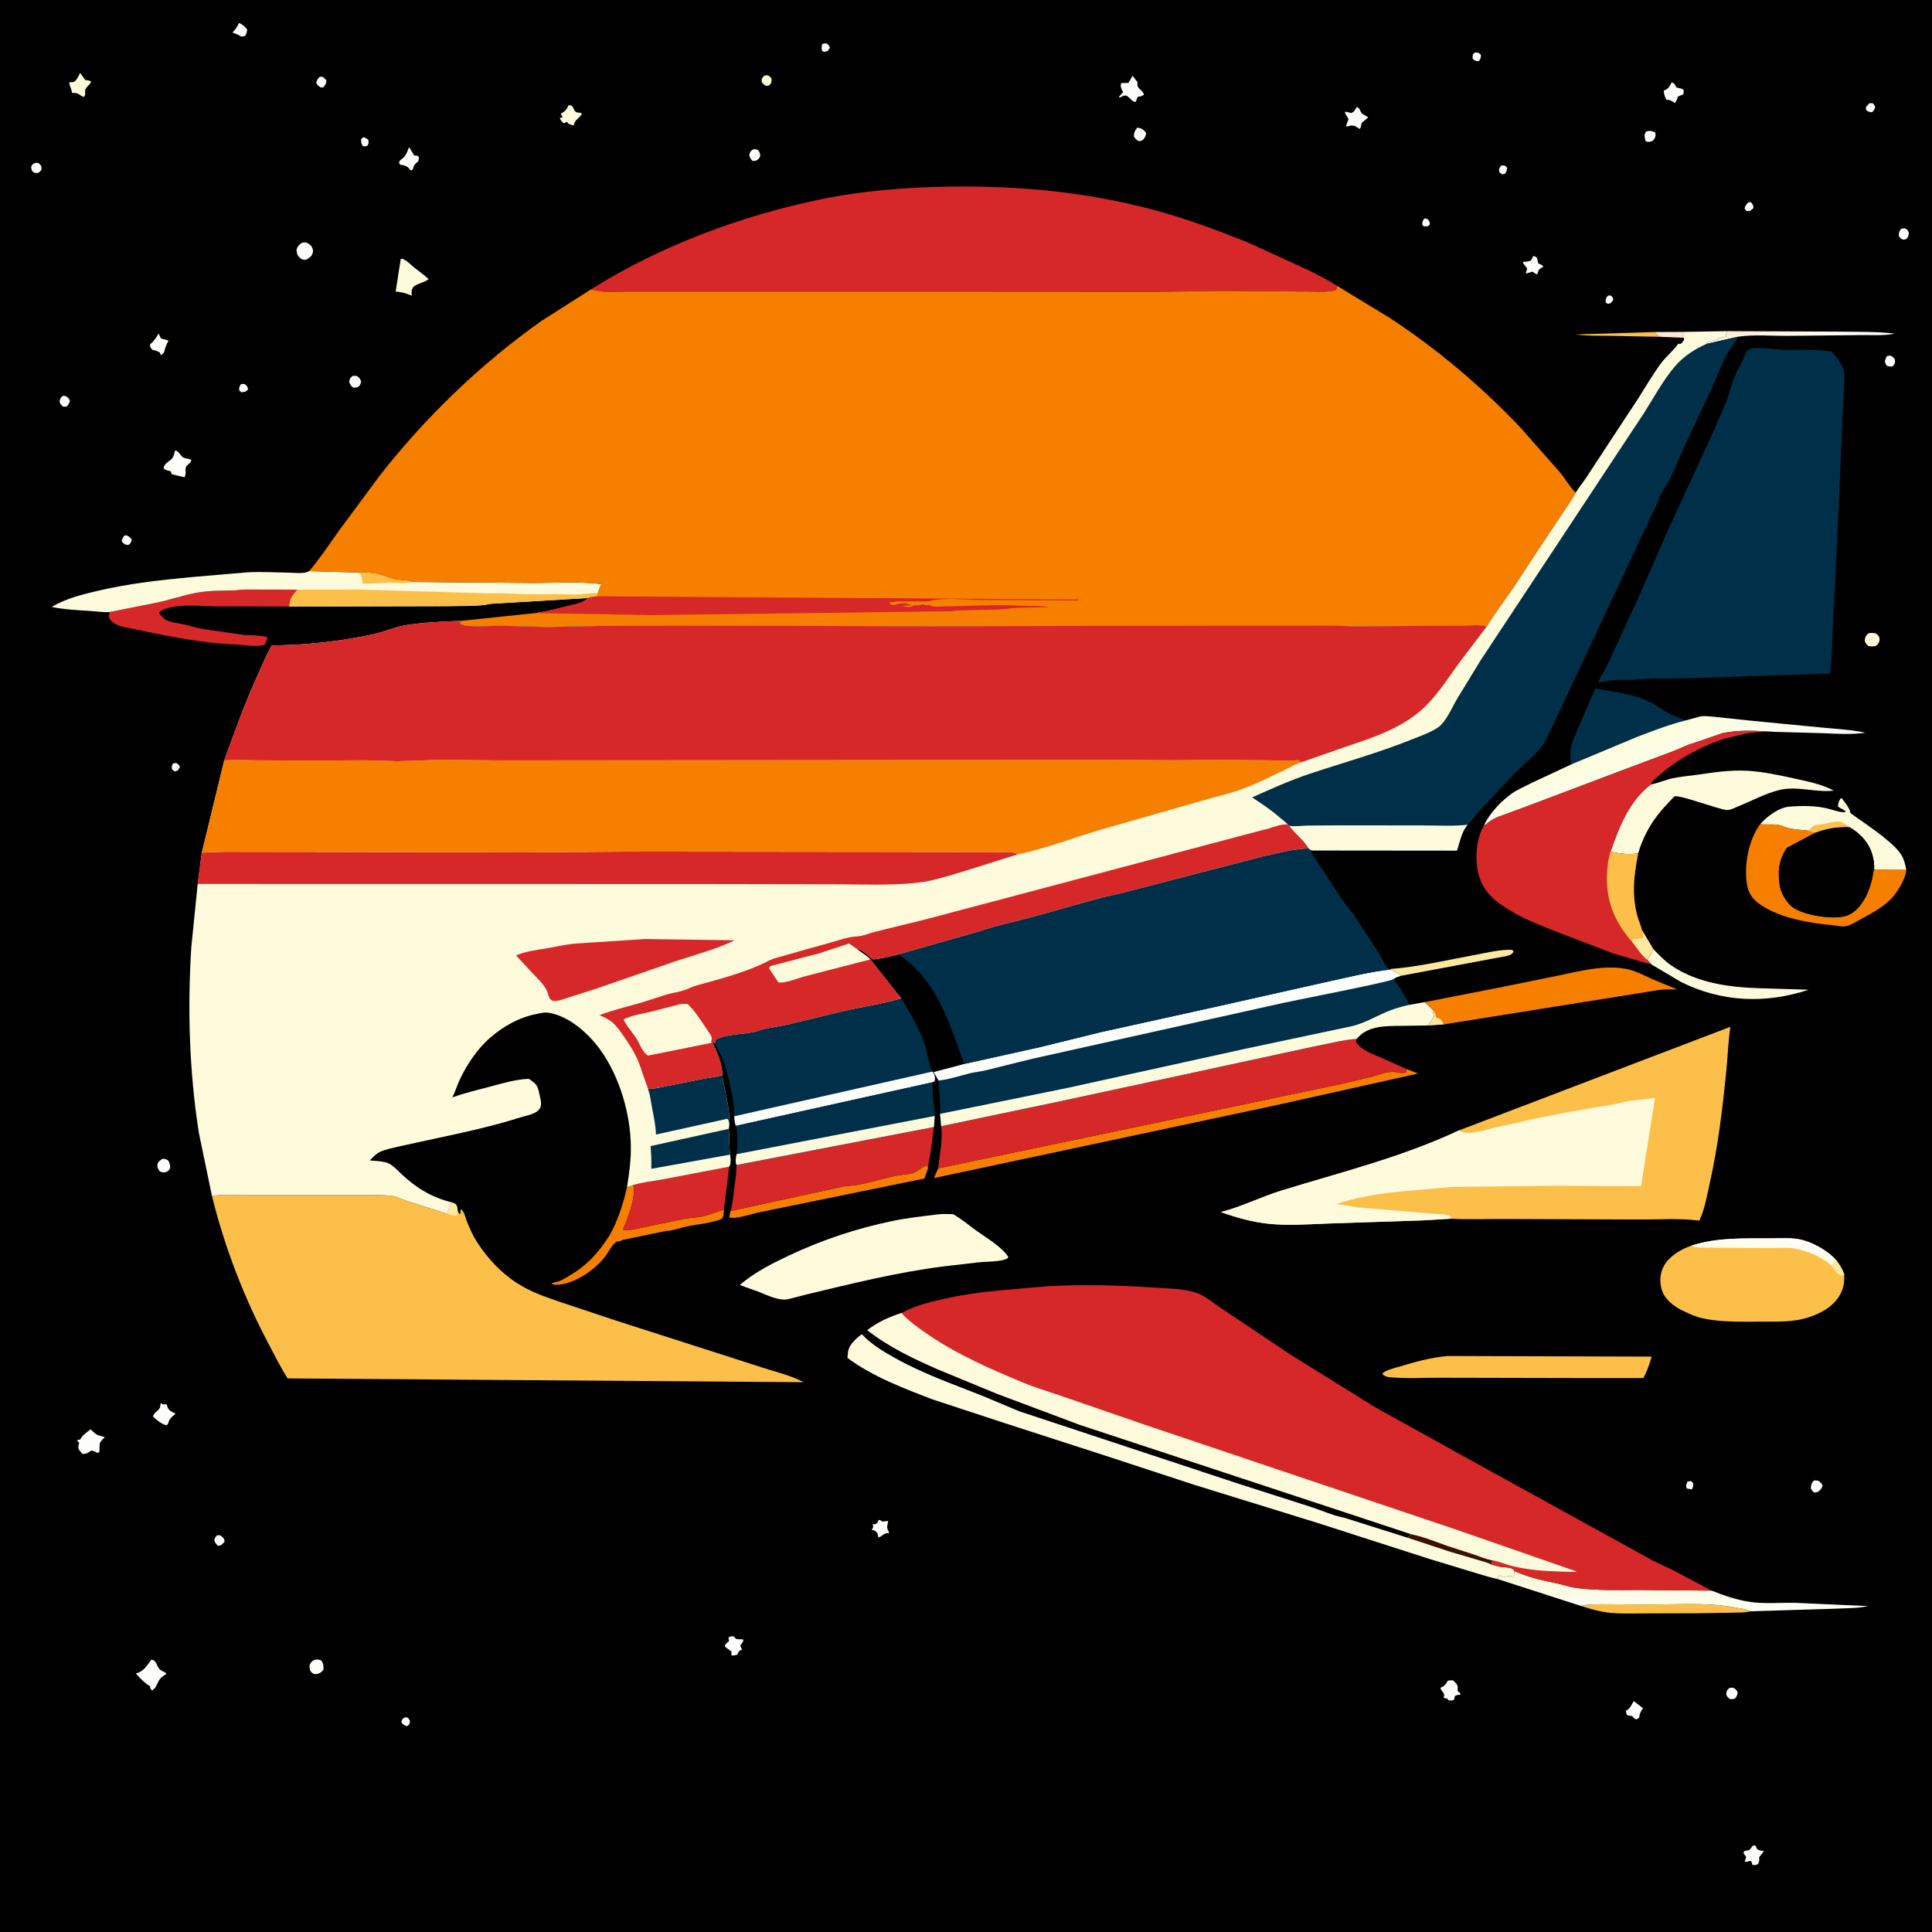 <?xml version="1.0" encoding="utf-8" ?>
<svg xmlns="http://www.w3.org/2000/svg" xmlns:xlink="http://www.w3.org/1999/xlink" width="512" height="512">
	<rect width="100%" height="100%" fill="#808080" stroke="none"/>
	<path transform="scale(0.5 0.5)" d="M-0 -0L1024 0L1024 1024L-0 1024L0 -0Z"/>
	<path fill="#FDFDFA" transform="scale(0.5 0.5)" d="M755.033 115.75L756.5 116.054C757.707 117.273 757.685 117.258 757.831 118.971L756.75 119.938L754.5 119.909L753.782 119.066C753.964 117.391 753.92 117.106 755.033 115.75Z"/>
	<path fill="#FDFDFA" transform="scale(0.5 0.5)" d="M852.174 156.75L853.507 156.535C854.786 157.54 854.841 157.406 855.043 159L853.75 160.616L852.25 161.114L851.047 160.25C851.032 158.324 851.011 158.276 852.174 156.75Z"/>
	<path fill="#FDFDFA" transform="scale(0.5 0.5)" d="M894.382 785.25L896.25 784.988L897.395 786C897.45 787.6 897.49 787.951 896.75 789.347C895.835 789.328 894.914 789.087 894.015 788.916C893.379 787.337 893.854 786.827 894.382 785.25Z"/>
	<path fill="#FDFDFA" transform="scale(0.5 0.5)" d="M91.643 404.75L93.25 404.329C94.545 405.084 94.739 405.183 95.425 406.5L94.324 408.25C93.852 408.552 93.274 408.708 92.75 408.904L91.25 407.879C90.926 406.274 90.933 406.226 91.643 404.75Z"/>
	<path fill="#FDFDFA" transform="scale(0.5 0.5)" d="M192.485 72.75C193.675 72.829 194.279 73.465 195.25 74.117C195.353 75.437 195.481 76.065 194.75 77.239C193.748 77.6 193.292 77.65 192.25 77.423C191.473 76.007 191.371 75.365 191.419 73.75L192.485 72.75Z"/>
	<path fill="#FDFDFA" transform="scale(0.5 0.5)" d="M435.886 23.25C436.56 23.088 437.31 23.057 438 22.979C439.056 23.691 439.414 24.069 439.899 25.25L438.952 26.75L438.3 27.125C437.102 27.625 436.82 27.59 435.75 27.043C435.371 25.31 435.298 25.014 435.886 23.25Z"/>
	<path fill="#FDFDFA" transform="scale(0.5 0.5)" d="M214.548 910.25L215.214 910.192C216.532 910.401 216.736 911.116 217.284 912.16C217.022 913.931 217.166 913.885 215.75 914.948C214.083 914.348 213.843 914.294 212.708 912.82C213.112 911.143 213.115 911.23 214.548 910.25Z"/>
	<path fill="#FDFDFA" transform="scale(0.5 0.5)" d="M795.672 87.75C797.462 87.662 797.393 87.572 798.75 88.724C798.854 90.259 798.519 90.759 797.75 92.016L796.25 92.426L794.624 91.25C794.532 89.29 794.488 89.305 795.672 87.75Z"/>
	<path fill="#FDFDFA" transform="scale(0.5 0.5)" d="M127.547 203.75C128.48 203.399 128.787 203.464 129.75 203.577C130.975 204.733 131.215 204.766 131.481 206.5L130.25 207.518C129.515 207.729 128.755 207.817 128 207.938L126.876 207.051C126.551 205.459 126.876 205.183 127.547 203.75Z"/>
	<path fill="#FDFDFA" transform="scale(0.5 0.5)" d="M926.68 107.25L927.954 107.1C928.992 108.38 929.235 108.547 929.404 110.25L927.708 111.75L925.75 111.914L924.649 110.5C924.981 108.975 925.637 108.323 926.68 107.25Z"/>
	<path fill="#FDFDFA" transform="scale(0.5 0.5)" d="M781.924 27.75C783.567 27.93 783.693 27.898 784.905 29C784.876 30.888 784.891 30.979 783.75 32.472C782.118 32.324 781.6 32.244 780.476 31L780.668 28.75L781.924 27.75Z"/>
	<path fill="#FDFDFA" transform="scale(0.5 0.5)" d="M990.836 54.75C991.612 54.601 991.988 54.672 992.75 54.81L993.917 56.5C993.516 58.093 993.408 58.319 992.25 59.478C990.522 59.385 990.429 59.327 989.069 58.25L988.962 56.75L990.836 54.75Z"/>
	<path fill="#FDFDFA" transform="scale(0.5 0.5)" d="M66.147 283.75L66.538 283.721C68.24 283.997 68.638 284.596 69.75 285.745C69.525 287.484 69.51 287.513 68.267 288.75L66.993 288.821C65.569 288.135 65.315 288.092 64.525 286.75C64.856 285.345 65.116 284.768 66.147 283.75Z"/>
	<path fill="#FDFDFA" transform="scale(0.5 0.5)" d="M115.027 813.75C115.881 813.624 116.196 813.686 117.011 813.885C118.394 815.21 118.942 815.276 119.005 817.25L117.25 818.898L115.75 819.374C114.447 818.434 114.157 817.935 113.595 816.5C113.876 815.029 114.009 814.861 115.027 813.75Z"/>
	<path fill="#FDFDFA" transform="scale(0.5 0.5)" d="M169.419 40.75L170.245 40.629C171.482 40.682 172.143 41.691 172.914 42.5C172.935 44.623 172.542 44.73 171.25 46.324L170.093 46.367C168.812 45.679 168.351 45.275 167.645 44C167.811 42.433 168.4 41.845 169.419 40.75Z"/>
	<path fill="#FDFBDC" transform="scale(0.5 0.5)" d="M404.869 40.25L406.257 39.813C407.942 40.203 407.899 40.354 408.963 41.75C408.875 43.613 409.032 43.8 407.732 45.25L406.249 45.561C404.844 45.017 404.683 44.692 403.75 43.479C403.538 41.669 403.83 41.657 404.869 40.25Z"/>
	<path fill="#FDFDFA" transform="scale(0.5 0.5)" d="M33.449 209.75L35 209.989C36.079 210.813 36.624 211.164 37.077 212.5C36.677 213.914 36.209 214.483 35.25 215.539L33.5 215.54C32.201 214.452 31.99 214.359 31.535 212.75C32.036 211.076 31.994 210.856 33.449 209.75Z"/>
	<path fill="#FDFDFA" transform="scale(0.5 0.5)" d="M19.046 86.25L20.5 86.501C21.991 87.843 21.887 87.738 22.02 89.75C21.245 91.132 21.213 91.138 19.75 91.755L18 91.517C16.556 90.162 16.687 90.109 16.502 88.25C17.406 86.876 17.504 86.843 19.046 86.25Z"/>
	<path fill="#FDFDFA" transform="scale(0.5 0.5)" d="M1000.11 188.75L1001.75 188.423C1003.22 189.037 1003.39 189.238 1004.34 190.528C1004.39 192.455 1004.59 192.53 1003.25 194.05C1002.15 194.517 1001.38 194.229 1000.25 193.996C999.878 193.552 999.631 193.309 999.379 192.75C998.669 191.175 999.425 190.096 1000.11 188.75Z"/>
	<path fill="#FDFDFA" transform="scale(0.5 0.5)" d="M1007.65 121.25L1009.5 120.951C1010.9 121.77 1011.06 121.78 1011.7 123.25C1011.52 125.085 1011.63 125.331 1010.33 126.75L1008.75 127.031C1007.33 126.361 1007.15 126.357 1006.4 125C1006.5 123.103 1006.45 122.843 1007.65 121.25Z"/>
	<path fill="#FDFDFA" transform="scale(0.5 0.5)" d="M872.438 69.75L872.842 69.61C874.508 69.181 875.819 69.37 877.25 70.216C877.38 70.669 877.507 71.001 877.483 71.5C877.41 72.973 876.875 73.776 875.816 74.75C874.343 75.081 873.644 75.511 872.25 74.86L871.867 73.5C871.551 71.822 871.538 71.17 872.438 69.75Z"/>
	<path fill="#FDFDFA" transform="scale(0.5 0.5)" d="M399.038 79.25C400.168 78.952 400.658 79.086 401.75 79.472C402.713 80.704 402.825 81.256 402.951 82.75C402.262 84.207 402.137 84.3 400.75 85.133L399 85.385C397.745 84.216 397.641 83.821 397.122 82.25C397.594 80.513 397.507 80.366 399.038 79.25Z"/>
	<path fill="#FDFDFA" transform="scale(0.5 0.5)" d="M916.459 894.75C916.909 894.641 917.544 894.454 918.003 894.503C919.681 894.682 920.089 895.558 920.975 896.75C920.854 898.575 920.639 898.814 919.633 900.25C918.808 900.531 918.113 900.574 917.25 900.646C915.978 899.945 915.584 899.559 914.949 898.25C915.079 896.234 915.089 896.238 916.459 894.75Z"/>
	<path fill="#FDFDFA" transform="scale(0.5 0.5)" d="M961.341 784.75C962.085 784.62 962.799 784.71 963.551 784.75C964.774 785.531 965.289 785.92 965.992 787.25C965.693 788.884 964.905 789.512 963.75 790.587C962.93 791.02 962.411 791 961.5 791.059C960.419 790.178 960.28 789.938 959.761 788.636C960.022 786.662 960.001 786.34 961.341 784.75Z"/>
	<path fill="#FDFDFA" transform="scale(0.5 0.5)" d="M186.827 199.25C187.596 199.127 188.345 199.213 189.121 199.25C190.592 200.362 190.772 200.539 191.436 202.25C190.949 203.925 190.997 204.141 189.548 205.25L187.25 205.484C185.857 204.42 185.579 203.924 185.062 202.25C185.469 200.571 185.562 200.429 186.827 199.25Z"/>
	<path fill="#FDFDFA" transform="scale(0.5 0.5)" d="M126.555 12.25L127.183 12.375C128.366 12.908 130.538 14.614 131.025 15.75C130.828 16.801 130.707 17.806 130.101 18.715C129.59 19.482 128.603 19.272 127.75 19.364C126.982 18.876 126.28 18.409 125.428 18.079L123.19 17.25C124.631 15.82 125.536 14.644 126.342 12.766L126.555 12.25Z"/>
	<path fill="#FDFDFA" transform="scale(0.5 0.5)" d="M602.634 67.75C603.386 67.659 604.042 67.801 604.75 68.096C605.867 68.562 607.041 69.653 607.514 70.75C607.164 72.355 606.716 72.993 605.656 74.25C604.605 74.845 604.518 74.743 603.378 74.75C602.191 73.968 601.677 73.534 600.961 72.25C601.074 70.053 601.494 69.565 602.634 67.75Z"/>
	<path fill="#FFE7D5" transform="scale(0.5 0.5)" d="M877.112 175.974L892.07 175.914C892.21 176.961 892.393 177.006 891.839 177.969L892.361 178.992L880.364 178.534C878.382 177.804 878.245 177.747 877.112 175.974Z"/>
	<path fill="#FDFDFA" transform="scale(0.5 0.5)" d="M85.948 614.25C87.404 614.093 87.704 614.314 89.053 614.944C90.005 616.479 90.144 617.193 90.182 619C89.427 620.57 89.327 620.543 87.75 621.324C86.492 621.496 85.919 621.39 84.75 620.898C83.96 619.789 83.181 618.72 83.456 617.25C83.755 615.655 84.776 615.174 85.948 614.25Z"/>
	<path fill="#FDFBDC" transform="scale(0.5 0.5)" d="M990.19 335.75C991.432 335.296 992.709 335.52 994 335.617C995.137 336.45 995.877 336.748 996.126 338.25C996.431 340.09 995.644 341.007 994.492 342.25C992.989 342.811 991.792 342.593 990.25 342.399C989.214 341.363 988.271 340.652 988.409 339C988.547 337.343 989.116 336.914 990.19 335.75Z"/>
	<path fill="#FDFDFA" transform="scale(0.5 0.5)" d="M166.679 879.75C168.251 879.509 168.858 879.442 170.358 880.151C171.499 881.897 171.378 882.704 171.495 884.75C170.568 886.199 170.226 886.323 168.75 887.078C167.106 887.357 166.606 887.673 165.25 886.491C163.974 885.378 164.11 884.004 164.082 882.5C164.832 880.968 165.171 880.548 166.679 879.75Z"/>
	<path fill="#FDFDFA" transform="scale(0.5 0.5)" d="M865.913 901.621L870.856 905.395C869.723 906.961 869.113 908.079 868.817 910.01L868.75 910.507L867.25 911.329C866.135 910.965 865.777 910.339 865 909.498C863.955 909.428 863.188 909.398 862.25 908.907L861.687 906.75C863.837 905.898 864.788 903.533 865.913 901.621Z"/>
	<path fill="#FDFDFA" transform="scale(0.5 0.5)" d="M465.647 805.75C466.923 805.264 466.506 806.061 467.536 806.369C468.154 806.554 470.026 806.184 470.75 806.141C470.642 807.138 470.123 808.82 470.224 809.75C470.336 810.774 471.132 811.468 471.173 812.698C469.724 812.61 469.532 812.578 468.28 813.285C467.262 814.099 466.872 814.5 465.604 814.872L465.03 812.75C464.544 811.765 463.891 811.42 462.909 811.071L461.947 810.75L462.75 809.755L462.689 807.75L463.75 807.92C465.076 807.417 465.003 807.036 465.647 805.75Z"/>
	<path fill="#FDFDFA" transform="scale(0.5 0.5)" d="M812.59 135.75L812.848 135.734C815.596 136.405 814.485 137.568 815.357 139.654C816.457 140.113 817.253 140.33 818.055 141.25C817.504 141.664 815.923 142.572 815.61 143.087C814.996 144.097 815.496 144.416 814.5 145.472L812.25 144.012C811.025 144.192 809.963 144.819 808.705 144.986L809.422 142.25L807.25 139.467L807.388 138.824C808.608 138.707 809.897 138.672 811.05 138.229C811.845 137.924 812.227 136.51 812.59 135.75Z"/>
	<path fill="#FDFDFA" transform="scale(0.5 0.5)" d="M84.099 176.75C84.374 177.294 84.924 178.888 85.296 179.25C85.825 179.766 88.339 179.938 89.327 180.63C88.234 182.466 87.597 184.028 87.127 186.121C86.897 187.146 86.018 187.636 85.25 188.333L84.75 186.908C83.653 186.091 82.607 185.859 81.308 185.537L80.75 185.402C79.805 184.19 79.442 184.082 79.541 182.5C81.365 180.972 82.477 179.466 83.681 177.455L84.099 176.75Z"/>
	<path fill="#FDFDFA" transform="scale(0.5 0.5)" d="M216.828 77.966L219.5 82.374L221.5 82.606L222.111 83.5L221.652 85.584C219.971 86.719 219.447 87.575 218.81 89.503L218.632 90.073L217.578 90.25C216.037 88.163 215.216 87.807 212.641 87.352L212.038 87.25L211.493 86.25L212.008 85C215.21 82.846 215.406 81.423 216.828 77.966Z"/>
	<path fill="#FDFDFA" transform="scale(0.5 0.5)" d="M387.895 867.25C389.706 867.23 388.972 868.008 390.25 868.659C390.808 868.943 393.01 868.817 393.75 868.86L394.007 869.75L392.368 872.25L393.06 873.74L393.323 874.25C391.52 874.974 391.602 875.344 390.75 877.015C389.648 877.301 388.82 877.619 387.685 877.344L387.644 875.25C386.305 874.412 385.202 873.606 384.072 872.5C384.394 871.348 385.228 870.832 386.111 870.102C386.746 869.578 386.006 868.822 386.16 867.75L387.895 867.25Z"/>
	<path fill="#FDFDFA" transform="scale(0.5 0.5)" d="M159.906 128.75C160.44 128.624 160.943 128.475 161.502 128.484C163.028 128.506 164.043 129.516 165.081 130.478C165.547 131.483 166.059 132.398 165.85 133.542C165.46 135.676 164.438 136.269 162.75 137.392L161.428 137.783C160.211 137.615 159.505 137.234 158.649 136.374C157.495 135.214 157.226 133.835 157.164 132.25C157.821 130.45 158.337 129.834 159.906 128.75Z"/>
	<path fill="#FDFDFA" transform="scale(0.5 0.5)" d="M929.014 978.25C931.525 977.68 930.221 979.361 931.75 980.401C932.286 980.766 934.14 980.956 934.855 981.122C934.187 982.263 933.295 983.24 932.448 984.25C932.428 985.597 932.596 986.907 931.75 988.036C930.385 988.53 930.141 988.702 928.75 988.38C928.529 987.206 928.663 987.179 927.786 986.25C926.681 986.629 925.856 986.814 924.685 986.827L925.525 984.25L924.103 982.25C924.319 980.196 925.844 981.293 927.25 980.415C927.784 980.082 928.578 978.786 929.014 978.25Z"/>
	<path fill="#FDFDFA" transform="scale(0.5 0.5)" d="M885.936 43.75L886.261 43.776C887.573 44.149 887.921 45.279 888.596 46.369C889.949 46.627 890.995 46.87 892.25 47.473C892.488 48.673 892.454 48.902 892.071 50.068C891.075 50.385 890.209 50.771 889.28 51.25C888.896 52.604 888.604 53.453 887.75 54.608C886.019 53.573 885.295 52.773 883.25 52.931C882.52 51.579 881.711 49.458 881.935 47.948C884.476 47.138 884.718 45.929 885.936 43.75Z"/>
	<path fill="#FCBF49" transform="scale(0.5 0.5)" d="M880.364 178.534L852.46 177.992C846.691 177.913 840.899 178.03 835.171 177.268L877.112 175.974C878.245 177.747 878.382 177.804 880.364 178.534Z"/>
	<path fill="#FDFBDC" transform="scale(0.5 0.5)" d="M301.378 55.75C304.63 55.75 303.447 58.526 305.5 59.442C306.608 59.937 307.209 59.355 308.436 60.25C307.534 62.293 305.007 63.358 304.391 65.398C304.076 66.438 304.689 65.626 303.75 66.536L301.159 65.514L300.5 64.536C299.886 64.911 299.444 65.118 298.75 65.37C297.856 64.387 296.866 63.743 296.75 62.391L298.25 62.315L297.189 60.25C299.852 58.85 299.982 58.454 301.378 55.75Z"/>
	<path fill="#FDFDFA" transform="scale(0.5 0.5)" d="M767.409 890.75L770 890.568L771.046 891.5C772.871 893.301 772.609 893.729 772.563 896.25L774.215 897.75L773.795 898.25C772.956 898.33 772.183 898.314 771.441 898.764C770.859 899.118 770.781 900.384 770.625 901.038L769.393 901.25L767.919 901.25L766.961 900.25C765.718 900.097 766.309 900.224 765.182 899.888L765.495 898.25C765.01 897.064 764.322 896.252 763.545 895.25L763.75 894.346C765.805 893.754 766.348 892.468 767.409 890.75Z"/>
	<path fill="#FDFDFA" transform="scale(0.5 0.5)" d="M85.1 743.75L85.491 743.765C86.354 744.461 86.318 744.476 87.364 744.335L88.25 744.165L88.416 744.723C89.359 747.818 90.409 747.87 93.064 749.303C90.766 751.251 89.851 751.752 89.014 754.75L88.204 755.458C85.478 754.705 83.071 752.676 81.069 750.75C81.915 748.309 83.69 748.096 84.75 746.127C84.995 745.672 85.016 744.319 85.1 743.75Z"/>
	<path fill="#FDFBDC" transform="scale(0.5 0.5)" d="M42.461 38.623L45.12 42.361C46.29 42.522 47.238 42.563 48.25 43.218C47.971 44.109 48.153 43.861 47.604 44.499C46.928 45.285 45.544 46.476 45.25 47.456C44.815 48.907 45.586 50.104 44.508 51.39L43.25 50.933C41.357 49.422 40.495 49.174 38.171 49.25C38.048 48.103 37.73 47.197 37.318 46.131C36.922 45.107 36.75 44.734 36.75 43.616L39 43.485C40.716 42.716 41.608 40.226 42.461 38.623Z"/>
	<path fill="#FDFDFA" transform="scale(0.5 0.5)" d="M719.074 56.75C721.146 57.449 720.486 58.565 721.75 59.978C722.465 60.778 724.249 61.44 725.175 62.25L721.662 65.157C721.483 66.381 721.398 67.284 720.75 68.363L718.037 66.75C716.578 66.402 715.863 66.477 714.429 66.933L714 67.076L713.414 66.75L714.724 63.25C714.225 62.098 713.526 61.063 712.86 60.002L713.087 59.184L716.25 59.907C717.89 59.237 718.158 58.231 719.074 56.75Z"/>
	<path fill="#FDFDFA" transform="scale(0.5 0.5)" d="M600.245 40.25C600.984 40.728 601.671 42.126 602.33 42.846L602.935 43.5C602.183 47.408 605.615 47.209 606.315 50.25C605.407 50.773 604.841 51.079 603.775 51.2L602.996 51.25L602 54.02C600.603 53.981 600.393 53.483 599.371 52.625L597.5 50.946C596.073 50.144 594.747 51.184 593.385 51.75L593.076 51.25L595.303 48.75C594.802 47.962 594.385 47.34 594.196 46.413C593.954 45.22 593.778 45.005 594.5 43.98L598 44.005L600.245 40.25Z"/>
	<path fill="#FDFDFA" transform="scale(0.5 0.5)" d="M92.805 238.75C94.94 238.984 95.502 241.665 97.25 242.54C98.31 243.071 100.133 243.11 101.393 243.628C101.415 245.545 99.189 245.98 98.582 247.5C97.857 249.315 99.012 250.873 97.75 252.95L96.392 252.617L91.086 251.379L90.433 249.75C89.039 249.448 87.933 249.24 86.75 248.378L86.853 247.25C87.468 246.321 87.93 245.589 88.859 244.945C91.469 243.136 91.864 242.5 92.646 239.402L92.805 238.75Z"/>
	<path fill="#FDFDFA" transform="scale(0.5 0.5)" d="M48.083 757.561C49.659 759.112 50.929 760.592 53.184 761.048C54.014 761.216 54.765 761.483 55.567 761.75C54.39 762.79 53.627 763.62 52.866 765L52.67 769.56L51.75 770.1C50.78 769.621 49.815 769.062 48.734 768.894L48.25 768.863C46.847 770.119 45.607 770.567 43.75 770.665L41.912 768.5C41.235 767.377 41.54 766.37 41.836 765.189L41.952 764.75L40.75 763.331L42.5 762.968C43.781 760.528 45.927 759.177 48.083 757.561Z"/>
	<path fill="#FDFDFA" transform="scale(0.5 0.5)" d="M80.102 879.75C82.777 879.521 82.986 882.998 84.506 884.629C85.211 885.385 86.272 885.833 87.191 886.272C88.006 886.661 87.642 886.326 88.132 887.25C87.049 887.911 85.599 888.826 84.828 889.843C83.081 892.147 83.375 893.973 80.75 895.948C79.618 895.186 79.768 895.11 79.489 893.75L79.113 893.511L78.5 893.092C76.007 891.421 74.059 889.196 72.006 887.027C76.106 885.872 77.741 883.082 80.102 879.75Z"/>
	<path fill="#FDFBDC" transform="scale(0.5 0.5)" d="M212.396 137.25L213.17 137.119C215.673 138.024 217.433 140.104 219.472 141.75C222.059 143.838 224.745 145.664 227.189 147.937C225.424 149.505 222.403 149.969 220.32 151.219L219.465 151.75L218.989 152.25C217.928 153.848 218.171 154.887 218.25 156.675L217.175 156.312C214.5 155.172 212.598 154.825 209.714 154.533L212.396 137.25Z"/>
	<defs>
		<linearGradient id="gradient_0" gradientUnits="userSpaceOnUse" x1="949.863" y1="172.925" x2="950.587" y2="180.08">
			<stop offset="0" stop-color="#FDEBD2"/>
			<stop offset="1" stop-color="#FFFFFB"/>
		</linearGradient>
	</defs>
	<path fill="url(#gradient_0)" transform="scale(0.5 0.5)" d="M915.508 175.505L973.954 175.76C983.899 175.947 994.383 175.634 1004.25 176.836C998.638 178.037 991.877 177.512 986.102 177.602L946.709 178.017C938.439 178.009 929.531 177.29 921.347 178.436L904.56 182.254L904.223 181.641C904.982 181.481 905.527 181.333 906.25 181C907.266 180.532 906.7 180.631 907.798 180.539C908.764 180.458 908.596 180.404 909.25 179.755L910.25 180L910.75 179.255L912 179.255C913.123 178.506 913.627 179.008 914.745 178.25C914.823 177.403 914.853 176.728 915.243 175.952L915.508 175.505Z"/>
	<path fill="#FDE89F" transform="scale(0.5 0.5)" d="M736.843 513.594C751.744 512.463 767.023 508.818 781.753 506.133C788.129 504.971 795.018 503.156 801.5 503.446L802.25 504.34C801.304 505.948 800.433 506.222 798.651 506.685L742.469 517.217C741.99 516.417 741.793 516.249 740.915 515.848C739.543 515.222 738.366 514.423 736.943 513.885L736.843 513.594Z"/>
	<path fill="#FCBF49" transform="scale(0.5 0.5)" d="M837.927 851.175C841.251 850.197 844.818 850.418 848.25 850.28L874.813 850.407C886.055 850.424 897.693 849.796 908.886 850.578C912.97 850.863 917.098 851.524 921.125 852.25C922.967 852.582 925.401 852.806 927.044 853.694L927.643 854.038C924.964 854.84 921.728 854.642 918.947 854.745L900.063 855.062L871.053 855.154C865.394 855.149 859.563 855.373 853.933 854.882C848.317 854.393 843.263 852.868 837.927 851.175Z"/>
	<path fill="#F77F00" transform="scale(0.5 0.5)" d="M448.132 628.61C456.853 628.444 466.32 624.916 474.89 623.151C477.676 622.577 480.862 622.605 483.543 621.789C486.394 620.921 488.424 618.51 491.25 617.731L491.922 618.946L489.971 624.642L450.645 632.675L402.712 642.486C399.07 643.204 389.665 646.45 386.49 645.25L387.2 641.852L448.132 628.61Z"/>
	<path fill="#FDFBDC" transform="scale(0.5 0.5)" d="M876.255 502.945C879.274 506.186 882.347 509.354 886.029 511.855C899.262 520.841 915.836 523.182 931.419 523.739L958.634 524.578C935.945 532.109 912.501 531.247 890.906 520.428L875.534 511.32L873.103 508.723L873.646 507.811C874.765 506.189 875.496 504.779 876.255 502.945Z"/>
	<path fill="#F77F00" transform="scale(0.5 0.5)" d="M335.673 628.079C337.164 634.669 332.787 645.55 330.146 651.677C332.288 652.476 334.492 651.752 336.738 651.429L362.819 645.98C365.895 645.392 369.13 645.399 372.166 644.731C376.011 643.887 379.853 642.237 383.67 641.144C383.542 642.87 383.676 644.673 382.502 646.053C377.094 648.316 369.968 648.785 364.161 650.028C360.576 650.795 356.282 652.357 352.724 652.482L329.92 657.213L328.441 657.93L326.926 658.015L326.786 658.132C323.985 660.171 322.922 663.031 320.917 665.75C315.864 672.601 305.39 679.891 296.75 680.833C295.163 681.006 293.433 681.241 292.198 680.19L295.269 679.356C297.461 678.858 299.632 677.396 301.568 676.266C311.117 670.688 317.316 663.928 323.191 654.585C327.577 646.674 330.295 638.027 332.324 629.237L335.673 628.079Z"/>
	<path fill="#FDFBDC" transform="scale(0.5 0.5)" d="M932.934 436.828C936.388 432.815 942.868 427.997 948.272 427.554C954.715 427.027 961.686 426.969 968 428.374C970.744 428.985 975.301 430.774 978 430.453L978.174 429.938C976.872 428.937 975.454 428.435 974.164 427.484C974.194 425.644 974.656 424.682 975.557 423.095L976.349 423.25C977.793 425.414 980.519 428.361 980.75 430.947C987.021 435.479 993.279 439.496 999.291 444.479C1002.25 446.931 1005.65 449.766 1007.7 453.055C1009.24 455.538 1009.84 458.237 1010.39 461.071L993.314 460.998C993.509 458.094 993.099 455.482 992.281 452.706C990.467 446.552 985.757 441.505 980.201 438.421C973.484 438.238 968.425 439.085 962.119 441.395C960.618 441.152 959.044 440.752 957.662 440.122L956.848 440.088C954.059 439.783 950.96 439.678 948.25 439.006C946.286 438.519 944.404 437.563 942.414 437.207C939.354 436.661 936.087 437.268 932.934 436.828Z"/>
	<path fill="#FCBF49" transform="scale(0.5 0.5)" d="M957.662 440.122C959.576 439.861 959.692 438.697 961.157 437.75C962.05 437.173 965.25 436.932 966.43 436.734C968.712 436.35 972.838 435.159 975.086 435.472C976.687 435.695 978.908 437.497 980.201 438.421C973.484 438.238 968.425 439.085 962.119 441.395C960.618 441.152 959.044 440.752 957.662 440.122Z"/>
	<path fill="#F77F00" transform="scale(0.5 0.5)" d="M745.593 566.65L751.641 568.99L678.57 585.297L494.984 624.41L497.272 619.254L674.481 582.164L710.405 574.606L727.75 570.493C730.217 569.822 732.653 568.832 735.172 568.382C736.834 568.084 738.552 568.01 740.219 568.303C741.988 568.614 743.601 569.082 745.25 568.266L745.593 566.65Z"/>
	<defs>
		<linearGradient id="gradient_1" gradientUnits="userSpaceOnUse" x1="886.304" y1="835" x2="886.198" y2="852.237">
			<stop offset="0" stop-color="#FBF8D5"/>
			<stop offset="1" stop-color="#FDFFF5"/>
		</linearGradient>
	</defs>
	<path fill="url(#gradient_1)" transform="scale(0.5 0.5)" d="M793.688 836.903C794.117 835.871 794.076 835.659 795 834.948C797.618 836.674 798.936 834.743 801.442 835.487L802 835.744L802.762 835.048C802.773 834.139 802.668 833.497 802.482 832.617C809.881 835.868 816.374 837.4 824.236 839.022C828.128 839.825 831.926 841.17 835.864 841.684C846.386 843.058 857.364 842.75 867.956 842.706L907.19 843.062C913.776 845.625 919.972 847.857 927 848.963C934.712 850.176 943.394 849.401 951.244 849.524L990.25 851.255C984.964 852.436 979.035 852.349 973.615 852.613L927.643 854.038L927.044 853.694C925.401 852.806 922.967 852.582 921.125 852.25C917.098 851.524 912.97 850.863 908.886 850.578C897.693 849.796 886.055 850.424 874.813 850.407L848.25 850.28C844.818 850.418 841.251 850.197 837.927 851.175L793.688 836.903Z"/>
	<path fill="#003049" transform="scale(0.5 0.5)" d="M832.9 405.099C832.135 402.889 832.119 398.274 832.628 395.979C833.257 393.144 834.74 390.201 835.788 387.477L845.483 364.922C854.9 366.685 865.589 367.795 874.284 372.016C878.059 373.848 881.374 376.403 885.051 378.389C887.681 379.81 890.562 380.452 893.206 381.897C884.374 384.125 876.11 387.334 867.629 390.591L832.9 405.099Z"/>
	<path fill="#D62828" transform="scale(0.5 0.5)" d="M335.673 628.079C340.868 626.526 346.424 626.038 351.75 625.021L386.464 618.392L383.67 641.144C379.853 642.237 376.011 643.887 372.166 644.731C369.13 645.399 365.895 645.392 362.819 645.98L336.738 651.429C334.492 651.752 332.288 652.476 330.146 651.677C332.787 645.55 337.164 634.669 335.673 628.079Z"/>
	<path fill="#D62828" transform="scale(0.5 0.5)" d="M124.788 312.916C128.709 312.237 133 312.514 136.982 312.484L157.623 312.531C156.222 314.492 154.272 316.091 153.807 318.5C153.611 319.517 153.38 320.455 153.285 321.492L131.629 321.421L114.032 321.413C106.063 321.263 97.827 320.205 89.997 322.026C87.725 322.554 85.905 323.089 84.199 324.76C85.29 326.282 86.346 327.714 88.04 328.604C90.797 330.054 94.614 330.332 97.653 330.984C100.78 331.653 103.784 332.743 106.945 333.282L129.724 336.585C133.592 336.655 137.909 336.7 141.642 337.75C141.634 338.853 141.523 339.107 141.061 340.061L140.25 341.8C136.986 342.889 130.295 342.097 126.818 341.658C106.29 341.204 84.829 336.252 64.749 332.117C62.58 331.671 59.211 330.009 58.098 328.01C57.355 326.676 57.844 325.765 58.156 324.386L81.23 319.787C89.031 318.346 96.551 315.524 104.388 314.129C111.046 312.943 118.044 313.068 124.788 312.916Z"/>
	<path fill="#F77F00" transform="scale(0.5 0.5)" d="M1010.39 461.071C1010.08 465.01 1007.3 469.711 1005.12 472.966C1000.66 479.611 992.648 483.726 985.804 487.426C983.497 488.673 980.875 490.451 978.28 490.886C975.758 491.309 973.258 490.544 970.75 490.315C958.592 489.205 943.115 486.488 932.916 479.384C928.753 476.486 926.696 473.507 925.893 468.485C924.303 458.541 926.829 444.996 932.934 436.828C936.087 437.268 939.354 436.661 942.414 437.207C944.404 437.563 946.286 438.519 948.25 439.006C950.96 439.678 954.059 439.783 956.848 440.088L957.662 440.122C959.044 440.752 960.618 441.152 962.119 441.395L947.036 449.409C942.714 455.882 942.073 462.359 943.431 469.966C944.087 473.639 947.356 478.994 950.5 481.083C956.595 485.133 970.599 487.34 977.507 485.671C982.746 484.405 986.025 480.364 988.588 475.844C990.398 472.651 991.411 469.177 992.29 465.638C992.566 464.527 992.78 461.817 993.314 460.998L1010.39 461.071Z"/>
	<path fill="#FCBF49" transform="scale(0.5 0.5)" d="M767.325 718.705L875.424 719.029C874.239 723.046 873.028 726.694 871.031 730.389L841.625 730.403L764.618 730.237C755.503 730.119 746.06 730.833 737 729.994C735.082 729.816 734.016 729.552 732.613 728.25L732.97 727.789C734.596 726.162 738.75 725.223 741.01 724.544C749.647 721.949 758.308 719.476 767.325 718.705Z"/>
	<path fill="#FDFBDC" transform="scale(0.5 0.5)" d="M874.977 415.785L875.393 415.708C879.249 414.943 882.849 413.261 886.695 412.457C891.051 411.546 895.569 411.237 899.973 410.591C908.758 409.301 917.292 408.025 926.222 408.532C934.462 408.999 942.998 410.837 951.049 412.622C957.793 414.117 965.819 415.648 971.884 419.052C962.509 420.173 952.605 416.488 943.375 418.654C935.821 420.427 928.681 424.428 921.482 427.3C919.953 427.91 917.033 429.48 915.395 429.334C910.224 428.873 890.325 421.118 887.549 422.122C887.116 422.279 885.853 423.824 885.489 424.194C883.043 426.685 880.74 429.264 878.582 432.009C873.955 437.892 870.337 445.142 868.263 452.319C863.486 453.118 858.292 452.472 853.602 451.422C858.105 438.404 863.563 424.349 874.977 415.785Z"/>
	<path fill="#F77F00" transform="scale(0.5 0.5)" d="M755.135 531.146L794.273 523.489L825.5 517.164C837.179 514.805 849.049 511.444 861.04 513.382C866.198 514.215 870.921 516.706 875.61 518.897L888.939 524.424C885.637 524.406 882.172 524.216 878.913 524.774L765.142 542.966L756.682 543.517C757.99 542.124 758.925 540.304 760.055 538.75L759.191 535.031L755.135 531.146Z"/>
	<path fill="#FDE89F" transform="scale(0.5 0.5)" d="M759.191 535.031L759.497 535.445C760.455 536.774 760.899 537.679 761.25 539.276C763.026 539.727 763.487 539.933 764.433 541.537L765.142 542.966L756.682 543.517C757.99 542.124 758.925 540.304 760.055 538.75L759.191 535.031Z"/>
	<defs>
		<linearGradient id="gradient_2" gradientUnits="userSpaceOnUse" x1="875.526" y1="388.092" x2="886.802" y2="419.777">
			<stop offset="0" stop-color="#FEFDDC"/>
			<stop offset="1" stop-color="#FCFCFB"/>
		</linearGradient>
	</defs>
	<path fill="url(#gradient_2)" transform="scale(0.5 0.5)" d="M893.206 381.897L900.946 379.812C903.129 379.229 905.963 379.708 908.218 379.881L927.095 381.887L964.75 385.535C972.666 386.3 981.003 386.72 988.767 388.335C981.298 389.434 973.51 388.933 966 388.599L940.144 387.889C930.919 387.358 922.2 386.681 913.055 388.567L897.424 393.943C894.003 394.825 890.603 396.724 887.273 397.986L861.621 407.59L811.5 426.54L793.547 433.148C791.175 434.148 789.176 435.459 787.298 437.231L786.654 437.325C789.414 431.154 795.803 424.393 801.344 420.556C804.688 418.24 808.897 416.494 812.529 414.621L832.9 405.099L867.629 390.591C876.11 387.334 884.374 384.125 893.206 381.897Z"/>
	<path transform="scale(0.5 0.5)" d="M962.119 441.395C968.425 439.085 973.484 438.238 980.201 438.421C985.757 441.505 990.467 446.552 992.281 452.706C993.099 455.482 993.509 458.094 993.314 460.998C992.78 461.817 992.566 464.527 992.29 465.638C991.411 469.177 990.398 472.651 988.588 475.844C986.025 480.364 982.746 484.405 977.507 485.671C970.599 487.34 956.595 485.133 950.5 481.083C947.356 478.994 944.087 473.639 943.431 469.966C942.073 462.359 942.714 455.882 947.036 449.409L962.119 441.395Z"/>
	<path fill="#D62828" transform="scale(0.5 0.5)" d="M390.391 617.473L495.002 597.331L493.289 610.226C492.88 613.055 492.025 616.109 491.922 618.946L491.25 617.731C488.424 618.51 486.394 620.921 483.543 621.789C480.862 622.605 477.676 622.577 474.89 623.151C466.32 624.916 456.853 628.444 448.132 628.61L387.2 641.852C388.404 637.887 388.73 633.476 389.226 629.374C389.7 625.456 390.4 621.42 390.391 617.473Z"/>
	<path fill="#FDFBDC" transform="scale(0.5 0.5)" d="M496.782 643.68C499.541 643.303 502.352 643.485 505.13 643.543C509.479 645.946 513.461 649.361 517.493 652.278C522.836 656.143 530.882 660.697 534.455 666.25C534.22 666.523 534.068 666.9 533.75 667.07C530.449 668.838 523.074 668.633 519.25 669.001L499.935 671.244C475.607 674.336 451.457 680.332 427.637 686.048L418 688.526C412.92 689.83 406.238 686.218 401.516 684.447C398.373 683.268 395.214 682.352 392.118 681.023C399.967 674.422 408.268 670.149 417.486 665.771C435.364 657.281 453.845 651.099 473.25 647.102C481.004 645.505 488.93 644.655 496.782 643.68Z"/>
	<path fill="#FDFBDC" transform="scale(0.5 0.5)" d="M793.688 836.903C790.43 836.294 787.266 835.155 784.065 834.296L757.578 826.255L697.985 807.082L633 786.989L585.688 771.485L532.303 754.217L494.484 741.789C479.262 735.991 462.263 729.505 449.141 719.702L449.557 716.077C450.209 712.51 453.983 709.17 456.795 707.167C461.849 712.589 468.318 716.417 474.75 719.992C489.508 728.194 504.708 733.459 520.306 739.658L540.254 748.021L656.5 786.435L694.837 798.722C700.154 800.438 705.88 803.039 711.281 804.177L712.285 804.374L745.589 814.871C746.851 814.479 746.922 814.087 747.739 813.099C754.121 814.343 760.696 817.013 766.811 819.229L780.513 823.66C783.971 824.826 787.487 826.327 791.072 827.017L790.217 829.144C791.867 829.614 793.561 830.155 795.25 830.459C797.529 830.87 800.863 830.355 802.554 832.293L802.482 832.617C802.668 833.497 802.773 834.139 802.762 835.048L802 835.744L801.442 835.487C798.936 834.743 797.618 836.674 795 834.948C794.076 835.659 794.117 835.871 793.688 836.903Z"/>
	<path fill="#371102" transform="scale(0.5 0.5)" d="M747.739 813.099C754.121 814.343 760.696 817.013 766.811 819.229L780.513 823.66C783.971 824.826 787.487 826.327 791.072 827.017L790.217 829.144C788.637 828.214 786.049 827.651 784.279 827.076L768.68 822.492L745.589 814.871C746.851 814.479 746.922 814.087 747.739 813.099Z"/>
	<path fill="#FDFBDC" transform="scale(0.5 0.5)" d="M163.871 302.704L188.717 303.415C189.57 303.504 189.211 303.481 190.217 303.411C193.895 303.338 197.734 303.578 201.306 304.5C203.999 305.196 206.523 306.448 209.25 306.994C212.409 307.626 215.683 307.318 218.77 308.451L283.012 308.985C294.695 308.982 307.135 308.135 318.732 309.579L316.871 314.334L316.604 316.041C315.173 316.284 312.932 316.357 311.664 316.964L260.25 320.02C252.803 321.604 244.306 321.023 236.697 321.288L153.285 321.492C153.38 320.455 153.611 319.517 153.807 318.5C154.272 316.091 156.222 314.492 157.623 312.531L136.982 312.484C133 312.514 128.709 312.237 124.788 312.916C118.044 313.068 111.046 312.943 104.388 314.129C96.551 315.524 89.031 318.346 81.23 319.787L58.156 324.386C54.819 324.639 51.21 324.052 47.857 323.827C41.011 323.366 34.147 323.114 27.422 321.679C34.452 317.426 43.269 315.16 51.209 313.282C68.065 309.294 84.543 307.483 101.75 305.852L131.559 303.314C138.869 302.977 146.284 303.385 153.6 303.54C156.552 303.602 161.355 304.27 163.871 302.704Z"/>
	<path fill="#FCBF49" transform="scale(0.5 0.5)" d="M190.217 303.411C193.895 303.338 197.734 303.578 201.306 304.5C203.999 305.196 206.523 306.448 209.25 306.994C212.409 307.626 215.683 307.318 218.77 308.451C214.545 309.429 209.907 308.847 205.578 308.882L192.25 309.421C191.894 306.571 191.989 305.687 190.217 303.411Z"/>
	<path fill="#FCBF49" transform="scale(0.5 0.5)" d="M157.623 312.531L189.251 312.473L259.807 314.511C266.04 314.211 272.341 314.782 278.58 314.962L297.5 314.92C301.324 314.917 305.603 315.406 309.363 314.813C311.826 314.425 314.378 314.271 316.871 314.334L316.604 316.041C315.173 316.284 312.932 316.357 311.664 316.964L260.25 320.02C252.803 321.604 244.306 321.023 236.697 321.288L153.285 321.492C153.38 320.455 153.611 319.517 153.807 318.5C154.272 316.091 156.222 314.492 157.623 312.531Z"/>
	<path fill="#FCBF49" transform="scale(0.5 0.5)" d="M896.456 660.235C909.806 655.807 924.19 656.4 938.092 656.351C943.637 656.332 950.259 655.771 955.599 657.307L956.418 657.536C962.132 659.228 969.034 663.288 973.085 667.691C974.985 670.16 976.456 672.49 977.507 675.465C977.573 678.998 977.389 681.853 975.82 685.128C972.61 691.828 966.158 695.587 959.414 697.948C950.611 701.03 941.365 700.448 932.202 700.502C922.452 700.559 912.22 700.817 902.64 698.775C898.87 697.972 895.391 696.399 891.938 694.717C887.242 692.427 882.404 688.855 880.801 683.671C879.49 679.432 879.758 674.932 881.879 671.003C884.657 665.856 891.005 662.008 896.456 660.235Z"/>
	<path fill="#FDE89F" transform="scale(0.5 0.5)" d="M973.085 667.691C974.985 670.16 976.456 672.49 977.507 675.465L976.269 676.233C973.85 675.769 971.888 672.447 970.359 670.513C970.942 670.227 970.649 670.345 971.405 670.118L971.997 669.945L973.085 667.691Z"/>
	<defs>
		<linearGradient id="gradient_3" gradientUnits="userSpaceOnUse" x1="935.866" y1="666.146" x2="936.68" y2="656.134">
			<stop offset="0" stop-color="#FBFBE4"/>
			<stop offset="1" stop-color="#FEFEFC"/>
		</linearGradient>
	</defs>
	<path fill="url(#gradient_3)" transform="scale(0.5 0.5)" d="M896.456 660.235C909.806 655.807 924.19 656.4 938.092 656.351C943.637 656.332 950.259 655.771 955.599 657.307L956.418 657.536C962.132 659.228 969.034 663.288 973.085 667.691L971.997 669.945L971.405 670.118C970.649 670.345 970.942 670.227 970.359 670.513C965.338 665.987 956.92 662.543 950.25 661.618C946.26 661.065 941.652 661.537 937.585 661.521L905.807 661.286C903.117 661.199 898.784 661.648 896.456 660.235Z"/>
	<path fill="#D62828" transform="scale(0.5 0.5)" d="M498.829 596.915L560.459 583.993L627.862 569.494L696.447 554.648C703.806 553.274 711.606 551.183 719.046 550.624L718.694 552.382C721.898 556.909 727.753 558.702 732.636 560.866L745.593 566.65L745.25 568.266C743.601 569.082 741.988 568.614 740.219 568.303C738.552 568.01 736.834 568.084 735.172 568.382C732.653 568.832 730.217 569.822 727.75 570.493L710.405 574.606L674.481 582.164L497.272 619.254C497.934 611.853 499.833 604.353 498.829 596.915Z"/>
	<path fill="#D62828" transform="scale(0.5 0.5)" d="M913.055 388.567C922.2 386.681 930.919 387.358 940.144 387.889C935.209 387.959 930.299 387.892 925.433 388.802L914.743 391.345C902.404 395.135 890.198 401.796 880.376 410.124C878.658 411.58 876.271 413.227 875.207 415.234L874.977 415.785C863.563 424.349 858.105 438.404 853.602 451.422C858.292 452.472 863.486 453.118 868.263 452.319C866.073 463.551 864.798 473.516 867.639 484.833C868.339 487.622 869.588 490.207 870.282 492.984L876.255 502.945C875.496 504.779 874.765 506.189 873.646 507.811L873.103 508.723L875.534 511.32L855.112 505.375L823.424 493.25C815.987 490.222 808.757 487.525 801.805 483.426C793.149 478.322 786.103 473.307 783.581 463.085C781.645 455.235 782.363 444.327 786.654 437.325L787.298 437.231C789.176 435.459 791.175 434.148 793.547 433.148L811.5 426.54L861.621 407.59L887.273 397.986C890.603 396.724 894.003 394.825 897.424 393.943L913.055 388.567Z"/>
	<path fill="#FDE89F" transform="scale(0.5 0.5)" d="M870.282 492.984L876.255 502.945C875.496 504.779 874.765 506.189 873.646 507.811L873.103 508.723C870.024 506.529 866.98 501.613 864.604 498.572C865.086 497.912 864.763 498.289 865.67 497.534L867 497.755C868.366 496.845 869.384 497.665 870.75 496.755C870.683 496.023 870.639 495.42 870.351 494.733C870.065 494.053 870.206 493.715 870.282 492.984Z"/>
	<path fill="#FCBF49" transform="scale(0.5 0.5)" d="M864.604 498.572C863.952 498.344 862.289 495.864 861.789 495.209C853.065 483.81 850.231 471.189 852.33 457.05L852.457 456.25C852.72 454.544 852.982 453.038 853.602 451.422C858.292 452.472 863.486 453.118 868.263 452.319C866.073 463.551 864.798 473.516 867.639 484.833C868.339 487.622 869.588 490.207 870.282 492.984C870.206 493.715 870.065 494.053 870.351 494.733C870.639 495.42 870.683 496.023 870.75 496.755C869.384 497.665 868.366 496.845 867 497.755L865.67 497.534C864.763 498.289 865.086 497.912 864.604 498.572Z"/>
	<path fill="#003049" transform="scale(0.5 0.5)" d="M378.966 553.03L379.129 551.11C385.173 547.879 393.22 548.406 399.75 546.946C401.477 546.559 403.117 545.834 404.84 545.421L417.722 542.983L447.674 535.75C457.784 533.414 467.824 532.191 477.804 529.076C482.132 536.671 486.982 544.425 489.839 552.729C491.485 557.513 492.097 563.499 494.196 567.961C495.26 569.089 495.543 570.221 495.54 571.75C495.538 572.393 495.513 572.414 495.408 572.951L494.612 573.534C493.304 578.673 495.495 586.03 495.416 591.466L495.002 597.331L390.391 617.473C389.568 615.722 390.056 613.558 390.411 611.735C390.983 608.595 391.305 599.484 389.99 596.726C389.367 595.193 389.336 593.304 389.152 591.652C389.236 582.863 386.62 573.959 384.532 565.5C383.443 561.091 380.892 557.106 378.966 553.03Z"/>
	<path fill="#FDFDFA" transform="scale(0.5 0.5)" d="M494.196 567.961C495.26 569.089 495.543 570.221 495.54 571.75C495.538 572.393 495.513 572.414 495.408 572.951L494.612 573.534L389.99 596.726C389.367 595.193 389.336 593.304 389.152 591.652L494.196 567.961Z"/>
	<path fill="#003049" transform="scale(0.5 0.5)" d="M389.99 596.726L494.612 573.534C493.304 578.673 495.495 586.03 495.416 591.466L495.002 597.331L390.391 617.473C389.568 615.722 390.056 613.558 390.411 611.735C390.983 608.595 391.305 599.484 389.99 596.726Z"/>
	<path fill="#FDFBDC" transform="scale(0.5 0.5)" d="M390.411 611.735L495.416 591.466L495.002 597.331L390.391 617.473C389.568 615.722 390.056 613.558 390.411 611.735Z"/>
	<path fill="#003049" transform="scale(0.5 0.5)" d="M511.074 563.919L551.25 554.996L583.5 547.046L641.628 534.223L705 520.01C715.452 517.775 726.329 514.979 736.943 513.885C738.366 514.423 739.543 515.222 740.915 515.848C741.793 516.249 741.99 516.417 742.469 517.217C741.086 517.688 739.61 518.039 738.474 518.993C741.579 522.72 744.879 528.206 747.001 532.586L755.135 531.146L759.191 535.031L760.055 538.75C758.925 540.304 757.99 542.124 756.682 543.517L743 543.711C735.211 543.803 725.821 543.476 719.998 549.585L719.046 550.624C711.606 551.183 703.806 553.274 696.447 554.648L627.862 569.494L560.459 583.993L498.829 596.915L498.241 590.375C498.73 584.749 497.535 578.436 497.439 572.717L494.898 568.219L511.074 563.919Z"/>
	<path fill="#FDFDFA" transform="scale(0.5 0.5)" d="M511.074 563.919L551.25 554.996L583.5 547.046L641.628 534.223L705 520.01C715.452 517.775 726.329 514.979 736.943 513.885C738.366 514.423 739.543 515.222 740.915 515.848C741.793 516.249 741.99 516.417 742.469 517.217C741.086 517.688 739.61 518.039 738.474 518.993C736.863 520.402 685.748 530.268 680.215 531.548L547.009 561.196L522.126 567.367C519.414 568.006 516.615 568.242 513.904 568.905C508.413 570.248 503.101 572.116 497.439 572.717L494.898 568.219L511.074 563.919Z"/>
	<path fill="#FDFBDC" transform="scale(0.5 0.5)" d="M755.135 531.146L759.191 535.031L760.055 538.75C758.925 540.304 757.99 542.124 756.682 543.517L743 543.711C735.211 543.803 725.821 543.476 719.998 549.585L719.046 550.624C711.606 551.183 703.806 553.274 696.447 554.648L627.862 569.494L560.459 583.993L498.829 596.915L498.241 590.375L566.575 576.458L660 555.872L716.047 544.018C722.793 542.498 728.195 539.223 734.437 536.508C738.468 534.754 742.705 533.488 747.001 532.586L755.135 531.146Z"/>
	<path fill="#FCBF49" transform="scale(0.5 0.5)" d="M773.458 599.061L917.135 544.231C915.977 551.908 915.778 559.796 914.996 567.532C912.962 587.647 910.676 607.131 906.255 626.919C904.71 633.834 903.694 640.491 900.688 646.959L899.957 646.868C889.371 645.596 878.357 646.455 867.695 646.362L797.496 646.089C788.154 646.015 778.571 646.517 769.267 645.926L754.274 646.828L704.279 648.486C693.811 648.868 682.851 649.715 672.403 648.629C663.578 647.712 655.395 645.355 647.061 642.43C657.896 639.646 668.202 634.426 678.938 631.109C710.801 621.266 743.129 613.337 773.458 599.061Z"/>
	<path fill="#FDFBDC" transform="scale(0.5 0.5)" d="M773.458 599.061C775.573 600.751 777.577 600.593 780.187 600.306C783.101 599.986 786.008 599.578 788.79 598.641C792.939 597.244 797.489 596.684 801.749 595.637C819.066 591.379 836.821 588.395 854.406 585.488C857.429 584.988 860.342 583.985 863.368 583.537L877.188 581.911L869.799 628.71L823.012 628.477L769 629.12L753.073 630.568C738.124 631.78 722.626 633.306 708.411 638.171L720.25 639.974L760.126 643.305C761.675 643.492 767.493 643.592 768.431 644.541L769.267 645.926L754.274 646.828L704.279 648.486C693.811 648.868 682.851 649.715 672.403 648.629C663.578 647.712 655.395 645.355 647.061 642.43C657.896 639.646 668.202 634.426 678.938 631.109C710.801 621.266 743.129 613.337 773.458 599.061Z"/>
	<path fill="#003049" transform="scale(0.5 0.5)" d="M904.56 182.254L921.347 178.436L921.1 178.855C919.33 181.833 917.1 184.43 915.449 187.5C911.995 193.92 909.625 200.54 906.684 207.166L894.999 231.75C891.278 239.75 888.187 247.944 884.035 255.763C882.412 258.486 879.933 261.977 879.169 265.004L819.49 392L819.047 392.797C815.353 399.179 807.914 404.735 802.75 409.997L784.647 429.246C782.794 431.234 781.143 433.386 779.424 435.488C779.027 435.973 778.443 436.922 777.901 437.145L777.535 437.592C774.45 441.472 773.804 446.289 772.209 450.853L695.374 450.777C694.39 450.523 694.256 450.399 693.542 449.738C690.889 444.954 686.334 442.055 683.279 437.69L682.507 436.965C681.548 435.749 679.671 434.495 678.476 433.442C673.696 429.229 668.963 426.145 663.666 422.635C673.682 418.164 683.659 413.639 694.081 410.164C712.168 404.131 730.557 399.055 748.255 391.949C752.693 390.167 758.292 388.247 762.208 385.549C766.459 382.621 769.619 374.925 772.281 370.438L784.671 350.155L854.186 244.907L871.209 219.175C876.486 210.842 881.485 201.506 887.902 194.035C892.336 188.872 898.366 184.95 904.56 182.254Z"/>
	<path fill="#FDFBDC" transform="scale(0.5 0.5)" d="M683.279 437.69C686.423 438.221 689.586 437.634 692.75 437.562L710.946 437.439L753.916 437.49C761.787 437.497 770.087 437.986 777.901 437.145L777.535 437.592C774.45 441.472 773.804 446.289 772.209 450.853L695.374 450.777C694.39 450.523 694.256 450.399 693.542 449.738C690.889 444.954 686.334 442.055 683.279 437.69Z"/>
	<path fill="#003049" transform="scale(0.5 0.5)" d="M929.162 184.626C934.47 184.079 940.12 185.243 945.468 185.445C953.759 185.758 962.406 184.996 970.602 186.244C972.882 188.442 974.181 190.402 975.75 193.116C976.951 195.195 977.477 196.473 977.541 198.864C977.74 206.259 976.884 213.546 976.576 220.911L974.465 270.939L971.541 330.467C971.053 339.242 971.135 348.273 970.006 356.974L893.919 359.538L875.59 359.596L864.817 360.365C860.806 360.493 856.504 360.118 852.557 360.792L847.026 361.746C848.615 358.187 850.792 354.946 852.449 351.419L868.73 315.934L883.752 281.702L908.55 227.829L915.009 212.793C917.158 207.091 918.64 199.507 921.884 194.47C923.487 191.981 924.206 189.329 925.529 186.75C926.424 185.005 927.413 185.06 929.162 184.626Z"/>
	<path fill="#D62828" transform="scale(0.5 0.5)" d="M313.25 153.375C349.707 130.37 392.862 114.343 435.005 105.645C457.299 101.044 480.404 99.246 503.126 98.914C539.647 98.382 575.125 101.646 610.51 110.982C627.758 115.533 644.463 121.737 660.999 128.332L692.593 142.746C698.108 145.566 703.673 148.201 708.855 151.61L708.125 153.752C703.595 155.096 696.776 154.466 692.022 154.502L648 154.166L612.208 154.671L516.5 154.559L362 154.562L332.07 154.548C326.524 154.54 320.027 155.186 314.688 153.747L313.787 153.522L313.25 153.375Z"/>
	<path fill="#003049" transform="scale(0.5 0.5)" d="M693.542 449.738C694.256 450.399 694.39 450.523 695.374 450.777L694.75 451.446L710.75 475.999C713.034 479.198 715.671 482.1 717.859 485.378L730.887 505.25C732.255 507.398 733.158 509.807 734.62 511.911C735.299 512.888 735.713 513.264 736.843 513.594L736.943 513.885C726.329 514.979 715.452 517.775 705 520.01L641.628 534.223L583.5 547.046L551.25 554.996L511.074 563.919C503.297 542.711 496.375 518.59 476.007 505.863L519.221 493.556C528.317 490.401 537.844 488.459 547.138 486.001L583.731 475.75L593.466 473.588L669.5 453.869C677.094 452.213 685.777 449.83 693.542 449.738Z"/>
	<path fill="#FCBF49" transform="scale(0.5 0.5)" d="M112.363 633.98C116.5 633.048 121.09 633.459 125.333 633.45L148.75 633.425L190.509 633.444C196.115 633.511 202.425 633.113 207.961 633.891C210.619 634.264 212.953 635.591 215.455 636.447L237.178 643.361C237.428 640.904 238.266 639.351 239.524 637.288C240.737 637.842 241.594 637.87 242.09 639.171C242.452 640.12 242.552 640.922 242.591 641.94L243.5 643.402L244.162 643.143C244.02 642.151 243.996 641.804 244.25 640.799C246.133 642.107 246.794 645.79 247.66 647.875C249.001 651.106 250.548 654.704 252.423 657.664C258.095 666.622 265.288 674.485 274.24 680.198C281.82 685.035 289.219 687.411 297.589 690.318L326.256 699.856L401.163 723.901C409.271 726.664 418.373 728.614 426.001 732.601L152.469 730.587C148.873 725.023 145.895 718.94 142.779 713.097C129.526 688.249 119.112 661.318 112.363 633.98Z"/>
	<path fill="#FDE89F" transform="scale(0.5 0.5)" d="M239.524 637.288C240.737 637.842 241.594 637.87 242.09 639.171C242.452 640.12 242.552 640.922 242.591 641.94L242.492 644C240.818 644.831 238.912 643.902 237.178 643.361C237.428 640.904 238.266 639.351 239.524 637.288Z"/>
	<path fill="#D62828" transform="scale(0.5 0.5)" d="M477.729 695.908C485.004 692.075 491.338 690.485 499.29 688.639C512.15 685.653 525.288 684.243 538.435 683.188L555.378 681.707C573.502 680.759 591.833 681.127 609.929 682.351C617.374 682.854 626.462 682.828 633.605 685.053C638.648 686.623 642.869 690.537 647.259 693.391L684 717.988L729 745.94L778.262 773.25L876.5 827.398L887.25 832.487L907.19 843.062L867.956 842.706C857.364 842.75 846.386 843.058 835.864 841.684C831.926 841.17 828.128 839.825 824.236 839.022C816.374 837.4 809.881 835.868 802.482 832.617L802.554 832.293C800.863 830.355 797.529 830.87 795.25 830.459C793.561 830.155 791.867 829.614 790.217 829.144L791.072 827.017C787.487 826.327 783.971 824.826 780.513 823.66L766.811 819.229C760.696 817.013 754.121 814.343 747.739 813.099L713.886 801.901L572.289 755.196L528.45 738.75L496.803 725.692C483.824 720.002 470.905 713.799 459.679 705.04C464.915 700.888 471.419 697.972 477.729 695.908Z"/>
	<path fill="#FDFBDC" transform="scale(0.5 0.5)" d="M477.729 695.908C481.866 700.428 486.674 703.744 491.699 707.206C507.288 717.944 525.255 725.762 542.709 732.982C549.509 735.795 556.56 737.82 563.502 740.224L605.542 754.734L771.108 810.493L835.768 832.954C832.936 833.351 829.718 833.011 826.849 832.938C818.271 832.718 810.067 832.085 801.681 830.065C798.054 829.191 794.784 827.61 791.072 827.017C787.487 826.327 783.971 824.826 780.513 823.66L766.811 819.229C760.696 817.013 754.121 814.343 747.739 813.099L713.886 801.901L572.289 755.196L528.45 738.75L496.803 725.692C483.824 720.002 470.905 713.799 459.679 705.04C464.915 700.888 471.419 697.972 477.729 695.908Z"/>
	<path fill="#F77F00" transform="scale(0.5 0.5)" d="M708.855 151.61L736.721 168.576C761.817 185.079 785.204 204.804 805.868 226.62L826.894 250.432C829.674 253.826 832.029 258.159 835.171 261.133C833.278 264.852 830.725 268.248 828.43 271.728L816.665 289.348L802.141 311.473C797.466 318.37 792.297 324.959 787.981 332.093C784.335 330.78 779.044 331.641 775.166 331.579L717.044 331.962L707 331.534L647.456 331.58L493.216 331.904L351.988 331.565L351.55 331.624L317.302 331.76L290.5 332.349L265.642 331.649C260.903 331.576 256.172 332.149 251.432 331.895C249.014 331.765 245.477 331.9 243.682 330.344L244.707 329.029L283.78 324.932C289.738 323.991 295.312 322.677 301.15 321.174C304.727 320.252 309.022 319.691 311.664 316.964C312.932 316.357 315.173 316.284 316.604 316.041L316.871 314.334L318.732 309.579C307.135 308.135 294.695 308.982 283.012 308.985L218.77 308.451C215.683 307.318 212.409 307.626 209.25 306.994C206.523 306.448 203.999 305.196 201.306 304.5C197.734 303.578 193.895 303.338 190.217 303.411C189.211 303.481 189.57 303.504 188.717 303.415L163.871 302.704C169.672 295.849 174.65 288.335 179.842 281.021L200.75 252.773C225.068 221.491 254.737 192.877 287.106 170.008L313.25 153.375L313.787 153.522L314.688 153.747C320.027 155.186 326.524 154.54 332.07 154.548L362 154.562L516.5 154.559L612.208 154.671L648 154.166L692.022 154.502C696.776 154.466 703.595 155.096 708.125 153.752L708.855 151.61Z"/>
	<path fill="#D62828" transform="scale(0.5 0.5)" d="M316.604 316.041L571.701 317.75L571.471 318.262L519.259 317.946C510.885 317.926 501.134 316.535 492.947 318.528C491.1 318.978 488.958 318.767 487.047 318.769L475.584 318.778C474.102 318.794 472.813 319.299 471.295 319.317C471.942 320.192 471.827 320.465 472.983 320.63C474.024 320.778 474.107 320.725 475 320.377C476.903 319.638 478.494 319.731 480.5 319.755L481.25 320.255L482.655 320.393L482.457 320.933L477.462 321.1L478.106 321.158C480.174 321.395 481.527 322.335 483.5 321.255C485.096 320.381 487.406 321.338 488.5 320.255C489.136 320.32 489.643 320.387 490.249 320.594C490.877 320.809 491.347 320.778 492 320.75L492.42 320.502C493.933 321.989 497.258 321.454 499.377 321.434C513.358 321.303 527.005 320.253 541 321.032C546.094 321.316 550.744 320.866 555.862 321.781L539.645 322.146C536.282 322.291 532.971 322.944 529.562 323.034L512.96 323.438C510.277 323.527 507.412 323.404 504.781 323.963L345.39 326.027L283.78 324.932C289.738 323.991 295.312 322.677 301.15 321.174C304.727 320.252 309.022 319.691 311.664 316.964C312.932 316.357 315.173 316.284 316.604 316.041Z"/>
	<path fill="#FDFBDC" transform="scale(0.5 0.5)" d="M892.07 175.914L915.508 175.505L915.243 175.952C914.853 176.728 914.823 177.403 914.745 178.25C913.627 179.008 913.123 178.506 912 179.255L910.75 179.255L910.25 180L909.25 179.755C908.596 180.404 908.764 180.458 907.798 180.539C906.7 180.631 907.266 180.532 906.25 181C905.527 181.333 904.982 181.481 904.223 181.641L904.56 182.254C898.366 184.95 892.336 188.872 887.902 194.035C881.485 201.506 876.486 210.842 871.209 219.175L854.186 244.907L784.671 350.155L772.281 370.438C769.619 374.925 766.459 382.621 762.208 385.549C758.292 388.247 752.693 390.167 748.255 391.949C730.557 399.055 712.168 404.131 694.081 410.164C683.659 413.639 673.682 418.164 663.666 422.635C668.963 426.145 673.696 429.229 678.476 433.442C679.671 434.495 681.548 435.749 682.507 436.965L683.279 437.69C686.334 442.055 690.889 444.954 693.542 449.738C685.777 449.83 677.094 452.213 669.5 453.869L593.466 473.588L583.731 475.75L547.138 486.001C537.844 488.459 528.317 490.401 519.221 493.556L476.007 505.863C472.59 506.754 469.111 507.651 465.613 508.14C465.135 508.207 463.257 508.597 462.891 508.482C461.845 508.155 459.603 505.849 458.571 505.101C457.434 504.276 456.224 503.375 454.835 503.042L454.047 502.884C456.298 504.828 459.321 506.344 461.273 508.522L472.596 522.779C474.304 524.869 475.814 527.25 477.804 529.076C467.824 532.191 457.784 533.414 447.674 535.75L417.722 542.983L404.84 545.421C403.117 545.834 401.477 546.559 399.75 546.946C393.22 548.406 385.173 547.879 379.129 551.11L378.966 553.03L378 552.126L377.715 552.812L377.922 553.243C380.164 558.011 383.034 564.506 382.749 569.846C384.033 578.322 386.992 587.341 386.572 595.961L386.292 598.296C386.68 602.759 386.343 607.567 387.019 611.948C387.178 613.772 387.651 616.865 386.464 618.392L351.75 625.021C346.424 626.038 340.868 626.526 335.673 628.079L332.324 629.237C333.493 622.017 334.459 614.831 334.362 607.5C334.132 590.103 328.348 570.608 318.165 556.41C311.987 547.795 301.245 538.121 290.219 536.701C288.505 536.48 286.447 537.027 284.75 537.349C275.306 539.145 266.782 543.892 259.57 550.205C253.062 555.902 247.29 564.446 243.668 572.284C242.242 575.37 241.288 578.62 239.748 581.659L240.276 581.466C246.464 579.257 253.124 577.694 259.488 576.005C266.184 574.229 273.327 572.059 280.269 571.793C284.423 574.564 284.995 575.308 285.969 580.223C286.487 582.837 287.557 585.554 285.873 587.9C283.999 590.512 278.664 591.358 275.75 592.275C261.189 596.86 246.152 600.19 231.209 603.34L210.994 607.75C208.018 608.499 204.644 609.118 201.843 610.323C199.498 611.333 197.749 613.238 196.014 615.046C198.941 615.338 202.81 615.372 205.539 616.438C208.318 617.523 211.136 620.774 213.326 622.782C221.191 629.992 229.059 634.73 239.524 637.288C238.266 639.351 237.428 640.904 237.178 643.361L215.455 636.447C212.953 635.591 210.619 634.264 207.961 633.891C202.425 633.113 196.115 633.511 190.509 633.444L148.75 633.425L125.333 633.45C121.09 633.459 116.5 633.048 112.363 633.98L105.376 600.306C100.333 568.081 99.309 534.376 101.414 501.836L104.787 468.509L106.954 451.97L118.844 403.078C124.67 386.908 130.441 370.964 137.681 355.334C139.738 350.894 141.532 346.298 144.07 342.106C162.256 341.873 179.708 340.054 197.512 336.236C203.479 334.956 209.06 332.359 215.066 331.372C224.645 329.797 235.02 329.457 244.707 329.029L243.682 330.344C245.477 331.9 249.014 331.765 251.432 331.895C256.172 332.149 260.903 331.576 265.642 331.649L290.5 332.349L317.302 331.76L351.55 331.624L351.988 331.565L493.216 331.904L647.456 331.58L707 331.534L717.044 331.962L775.166 331.579C779.044 331.641 784.335 330.78 787.981 332.093C792.297 324.959 797.466 318.37 802.141 311.473L816.665 289.348L828.43 271.728C830.725 268.248 833.278 264.852 835.171 261.133C836.863 258.374 838.916 255.893 840.706 253.203L856.716 228.766L868.16 211.395C872.128 205.131 875.846 198.718 880.237 192.729C882.903 189.093 886.428 186.329 889.068 182.827L889.65 182.028L890.222 182.4C891.473 182.158 891.894 181.04 892.634 180.04L892.361 178.992L891.839 177.969C892.393 177.006 892.21 176.961 892.07 175.914Z"/>
	<path fill="#003049" transform="scale(0.5 0.5)" d="M387.019 611.948L345.261 619.498L345.195 618.578C345.339 614.791 345.125 611.24 344.835 607.45L386.292 598.296C386.68 602.759 386.343 607.567 387.019 611.948Z"/>
	<path fill="#003049" transform="scale(0.5 0.5)" d="M343.436 577.054C346.781 577.243 350.107 576.246 353.378 575.656L371.339 572.069C375.196 571.252 378.946 571.001 382.749 569.846C384.033 578.322 386.992 587.341 386.572 595.961C386.332 594.806 386.372 593.795 385.5 592.965L347.652 601.324C347.591 596.569 346.494 591.894 345.618 587.237C345.006 583.983 344.661 580.777 343.626 577.614L343.436 577.054Z"/>
	<path fill="#D62828" transform="scale(0.5 0.5)" d="M341.615 497.711L389.433 498.366C379.104 503.344 368.045 506.123 357.232 509.747L315.871 524.071L300.828 528.871C298.817 529.495 296.382 530.503 294.305 530.527C290.681 530.568 291.024 527.569 289.831 525.096C288.193 521.701 285.605 519.39 283.075 516.682L273.518 506.411C278.538 504.19 284.155 503.583 289.512 502.675C294.35 501.855 299.113 500.754 303.997 500.187L341.615 497.711Z"/>
	<path fill="#D62828" transform="scale(0.5 0.5)" d="M106.954 451.97C114.835 451.282 122.768 451.483 130.672 451.49L165.226 451.525L278.5 451.761L335.802 451.361L466.621 451.506L531.274 451.59C533.777 451.634 537.373 451.383 539.532 452.798L508.493 462.542C501.576 464.534 494.094 466.988 486.938 467.801C472.324 469.461 456.991 468.718 442.273 468.678L370.552 468.552L104.787 468.509L106.954 451.97Z"/>
	<path fill="#D62828" transform="scale(0.5 0.5)" d="M439.14 499.901C442.975 498.794 446.85 497.47 450.766 496.704C452.666 496.332 454.625 496.424 456.5 496.013C459.019 495.462 461.448 494.437 463.968 493.822L490.418 487.33L662.211 441.79L672.5 439.093C675.963 438.041 678.822 436.808 682.507 436.965L683.279 437.69C686.334 442.055 690.889 444.954 693.542 449.738C685.777 449.83 677.094 452.213 669.5 453.869L593.466 473.588L583.731 475.75L547.138 486.001C537.844 488.459 528.317 490.401 519.221 493.556L476.007 505.863C472.59 506.754 469.111 507.651 465.613 508.14C465.135 508.207 463.257 508.597 462.891 508.482C461.845 508.155 459.603 505.849 458.571 505.101C457.434 504.276 456.224 503.375 454.835 503.042L454.047 502.884C456.298 504.828 459.321 506.344 461.273 508.522L472.596 522.779C474.304 524.869 475.814 527.25 477.804 529.076C467.824 532.191 457.784 533.414 447.674 535.75L417.722 542.983L404.84 545.421C403.117 545.834 401.477 546.559 399.75 546.946C393.22 548.406 385.173 547.879 379.129 551.11L378.966 553.03L378 552.126L377.715 552.812L377.922 553.243C380.164 558.011 383.034 564.506 382.749 569.846C378.946 571.001 375.196 571.252 371.339 572.069L353.378 575.656C350.107 576.246 346.781 577.243 343.436 577.054L338.718 563.521C336.728 558.41 333.896 554.017 330.785 549.525C328.818 546.685 326.77 543.595 324.018 541.456C322.093 539.96 319.918 538.997 317.699 538.034C324.742 535.41 332.416 533.551 339.665 531.477L353.758 527.002C356.625 526.174 359.681 525.815 362.5 524.895C364.812 524.14 366.931 522.927 369.29 522.272C381.989 518.747 394.481 515.606 406.393 509.784C408.533 508.326 411.963 507.554 414.451 506.834L429.514 502.555L439.14 499.901Z"/>
	<path fill="#FDFBDC" transform="scale(0.5 0.5)" d="M434.358 505.257L449.988 500.07L454.047 502.884C456.298 504.828 459.321 506.344 461.273 508.522L426.96 517.378C422.6 518.483 417.097 521.043 412.648 520.766L407.572 513.25C408.097 512.283 407.792 512.677 408.427 512.021L431.212 506.065C432.287 505.929 433.319 505.562 434.358 505.257Z"/>
	<path fill="#FDFBDC" transform="scale(0.5 0.5)" d="M360.887 532.121C362.027 532.006 363.277 532.131 364.428 532.15L367.109 534.915C369.871 538.186 372.292 542.124 374.72 545.668C375.402 546.663 377.002 548.772 377.184 549.957C377.301 550.722 377.033 551.946 376.972 552.75L347.876 558.617L343.5 559.465C340.594 558.041 338.825 552.655 337.063 550.015C334.794 546.616 332.222 544.04 330.503 540.251C335.443 538.035 340.476 537.303 345.703 536.085L360.887 532.121Z"/>
	<path fill="#F77F00" transform="scale(0.5 0.5)" d="M118.844 403.078C124.853 402.482 130.876 402.976 136.9 403.007L169.497 403.107L193.525 402.973L210.85 403.47L234.66 402.663L263.422 403.033L403.255 402.905L593.002 402.731L620.909 402.937L647.292 402.715L673 402.993C677.947 403.03 683.078 403.399 688 402.882L689.919 403.946C686.727 404.964 683.995 406.571 681 408.02C673.566 411.616 665.99 415.448 658.23 418.271C651.288 420.796 643.888 422.382 636.793 424.468L584.488 439.442C569.546 443.717 554.779 449.687 539.532 452.798C537.373 451.383 533.777 451.634 531.274 451.59L466.621 451.506L335.802 451.361L278.5 451.761L165.226 451.525L130.672 451.49C122.768 451.483 114.835 451.282 106.954 451.97L118.844 403.078Z"/>
	<path fill="#D62828" transform="scale(0.5 0.5)" d="M118.844 403.078C124.67 386.908 130.441 370.964 137.681 355.334C139.738 350.894 141.532 346.298 144.07 342.106C162.256 341.873 179.708 340.054 197.512 336.236C203.479 334.956 209.06 332.359 215.066 331.372C224.645 329.797 235.02 329.457 244.707 329.029L243.682 330.344C245.477 331.9 249.014 331.765 251.432 331.895C256.172 332.149 260.903 331.576 265.642 331.649L290.5 332.349L317.302 331.76L351.55 331.624L351.988 331.565L493.216 331.904L647.456 331.58L707 331.534L717.044 331.962L775.166 331.579C779.044 331.641 784.335 330.78 787.981 332.093L773.081 351.75C768.068 358.685 763.416 365.921 757.562 372.239C745.038 385.757 728.187 390.69 711.344 396.461L689.919 403.946L688 402.882C683.078 403.399 677.947 403.03 673 402.993L647.292 402.715L620.909 402.937L593.002 402.731L403.255 402.905L263.422 403.033L234.66 402.663L210.85 403.47L193.525 402.973L169.497 403.107L136.9 403.007C130.876 402.976 124.853 402.482 118.844 403.078Z"/>
</svg>
